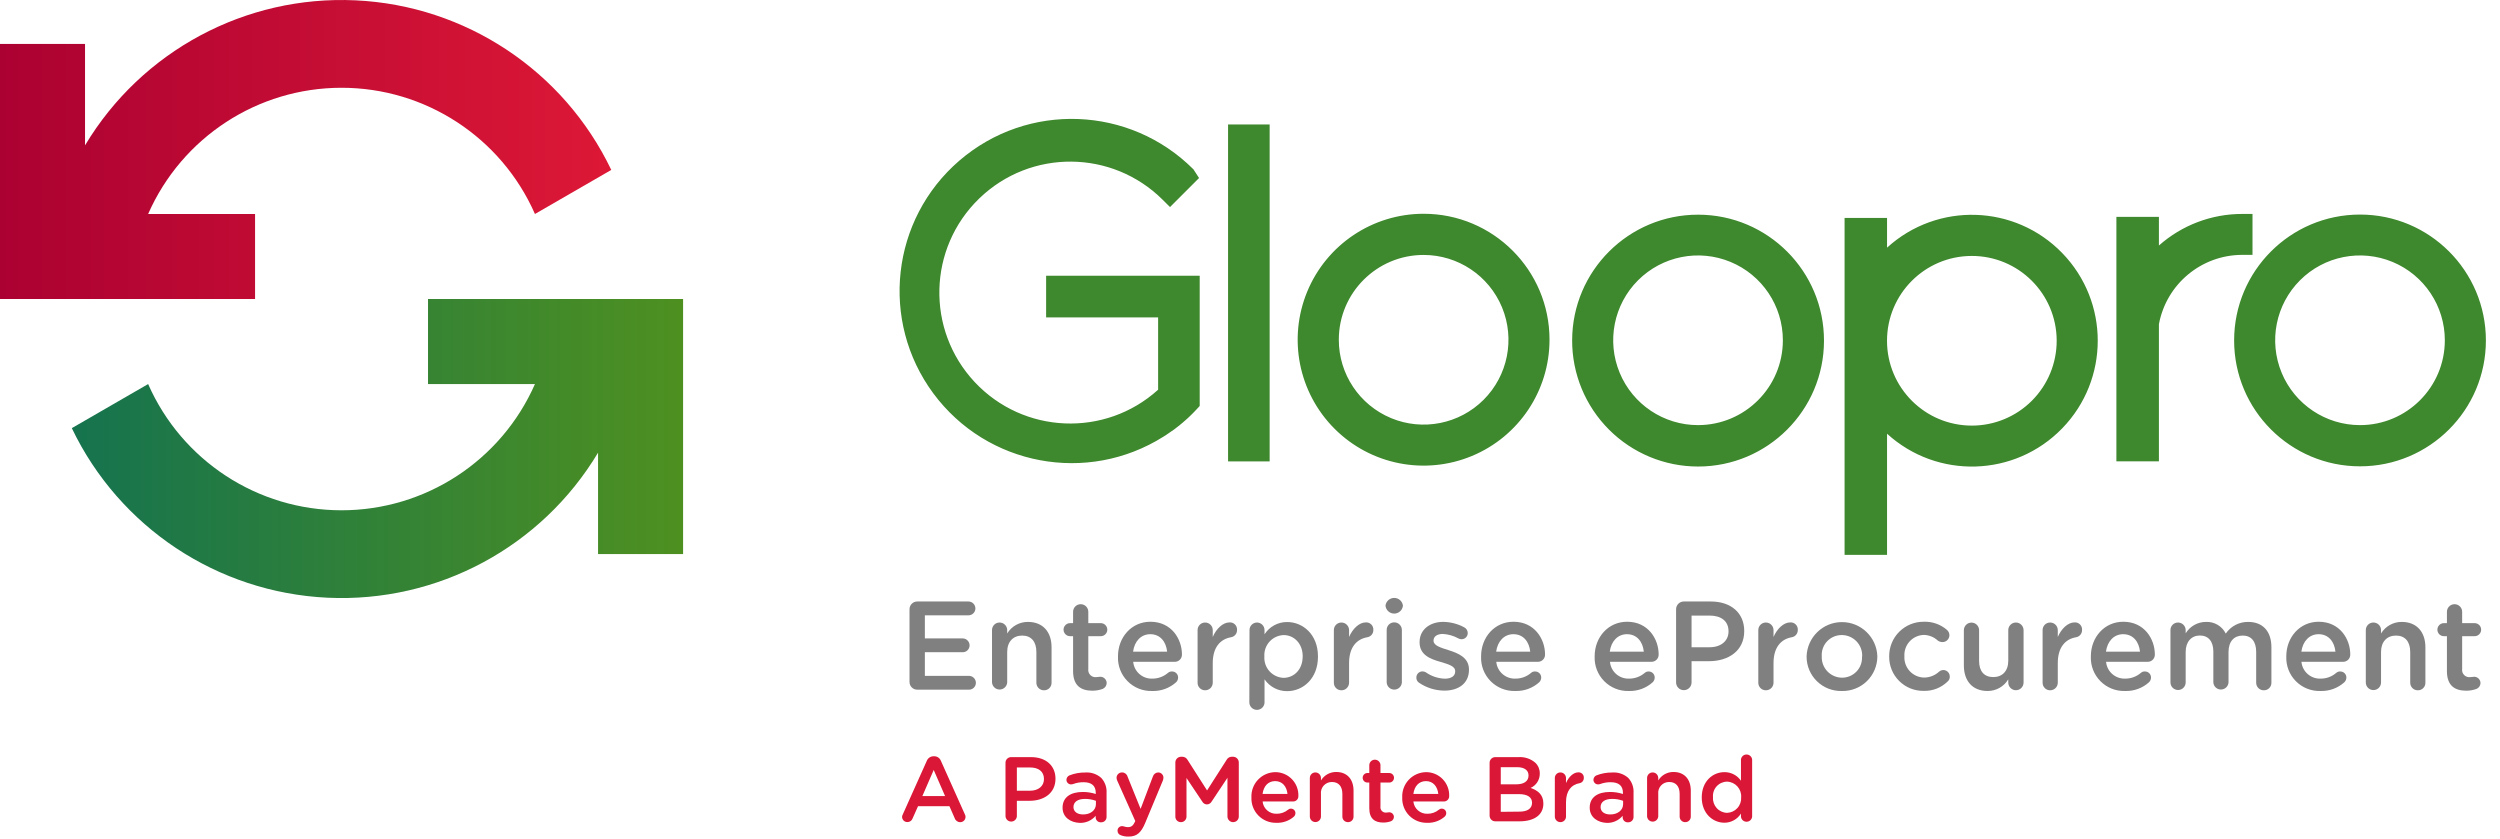<?xml version="1.0" encoding="UTF-8"?>
<svg width="149px" height="50px" viewBox="0 0 149 50" version="1.1" xmlns="http://www.w3.org/2000/svg" xmlns:xlink="http://www.w3.org/1999/xlink">
    <!-- Generator: sketchtool 50.2 (55047) - http://www.bohemiancoding.com/sketch -->
    <title>46BEE9AA-C615-4247-8BE3-7482965780AB</title>
    <desc>Created with sketchtool.</desc>
    <defs>
        <linearGradient x1="0%" y1="49.993%" x2="100%" y2="49.993%" id="linearGradient-1">
            <stop stop-color="#AB0132" offset="0%"></stop>
            <stop stop-color="#DD1836" offset="100%"></stop>
        </linearGradient>
        <linearGradient x1="0%" y1="49.994%" x2="100%" y2="49.994%" id="linearGradient-2">
            <stop stop-color="#15734E" offset="0%"></stop>
            <stop stop-color="#4E9020" offset="100%"></stop>
        </linearGradient>
    </defs>
    <g id="Symbols" stroke="none" stroke-width="1" fill="none" fill-rule="evenodd">
        <g id="div-footer" transform="translate(-87, -79)">
            <g id="gloopro-tagline-logo">
                <g transform="translate(87, 79)">
                    <path d="M8.829,12.754 C10.84,8.182 15.362,5.231 20.356,5.231 C25.35,5.231 29.872,8.182 31.883,12.754 L36.432,10.127 C33.598,4.208 27.742,0.325 21.187,0.02 C14.633,-0.286 8.44,3.034 5.068,8.663 L5.068,2.62 L0,2.62 L0,17.822 L15.202,17.822 L15.202,12.754 L8.829,12.754 Z" id="Shape" fill="url(#linearGradient-1)"></path>
                    <path d="M31.883,22.89 C29.872,27.462 25.35,30.413 20.356,30.413 C15.362,30.413 10.84,27.462 8.829,22.89 L4.28,25.517 C7.114,31.436 12.97,35.318 19.525,35.624 C26.079,35.93 32.272,32.609 35.644,26.98 L35.644,33.024 L40.712,33.024 L40.712,17.822 L25.51,17.822 L25.51,22.89 L31.883,22.89 Z" id="Shape" fill="url(#linearGradient-2)"></path>
                    <path d="M79.793,20.244 C79.79,22.29 81.02,24.135 82.909,24.92 C84.798,25.705 86.974,25.274 88.421,23.829 C89.869,22.384 90.303,20.208 89.521,18.318 C88.739,16.428 86.894,15.195 84.849,15.195 C82.059,15.194 79.795,17.454 79.793,20.244 Z M106.259,20.283 C106.26,18.237 105.028,16.393 103.138,15.61 C101.249,14.827 99.074,15.259 97.627,16.705 C96.181,18.152 95.748,20.327 96.532,22.216 C97.315,24.106 99.159,25.338 101.205,25.337 C103.993,25.335 106.253,23.078 106.259,20.29 L106.259,20.283 Z M93.7,20.283 C93.709,16.14 97.074,12.789 101.216,12.795 C105.359,12.801 108.713,16.163 108.71,20.306 C108.707,24.448 105.347,27.805 101.205,27.805 C99.213,27.805 97.302,27.013 95.895,25.603 C94.487,24.194 93.697,22.282 93.7,20.29 L93.7,20.283 Z M122.578,20.298 C122.571,17.506 120.304,15.249 117.513,15.254 C114.722,15.259 112.463,17.524 112.466,20.315 C112.469,23.107 114.733,25.367 117.524,25.366 C118.866,25.366 120.153,24.832 121.1,23.883 C122.048,22.934 122.58,21.646 122.578,20.305 L122.578,20.298 Z M145.712,20.283 C145.713,18.238 144.482,16.393 142.593,15.61 C140.703,14.827 138.528,15.259 137.082,16.704 C135.635,18.15 135.202,20.325 135.985,22.215 C136.767,24.104 138.611,25.337 140.656,25.337 C143.445,25.337 145.707,23.079 145.712,20.29 L145.712,20.283 Z M140.656,12.788 C144.8,12.788 148.159,16.147 148.159,20.29 C148.159,24.434 144.8,27.793 140.656,27.793 C136.513,27.793 133.154,24.434 133.154,20.29 C133.155,16.147 136.513,12.789 140.656,12.788 Z M71.502,16.434 L71.502,24.195 L71.341,24.371 L71.249,24.468 C71.222,24.5 71.193,24.529 71.163,24.559 L71.078,24.646 L70.99,24.732 L70.907,24.812 L70.822,24.893 L70.737,24.971 L70.654,25.044 L70.629,25.066 L70.551,25.134 L70.532,25.151 L70.449,25.222 L70.427,25.239 L70.356,25.298 L70.32,25.329 L70.254,25.383 L70.215,25.412 L70.151,25.461 L70.1,25.502 L70.051,25.539 L69.993,25.583 L69.951,25.615 L69.902,25.649 L69.866,25.678 L69.854,25.678 L69.79,25.724 L69.751,25.751 L69.68,25.8 L69.641,25.827 L69.573,25.873 L69.537,25.9 L69.463,25.949 L69.424,25.973 L69.346,26.022 C64.804,28.887 58.82,27.763 55.626,23.445 C52.432,19.127 53.11,13.077 57.179,9.572 C61.248,6.067 67.332,6.294 71.129,10.093 L71.463,10.61 L69.732,12.341 L69.302,11.912 C66.288,8.905 61.419,8.868 58.36,11.831 C55.301,14.794 55.182,19.661 58.091,22.77 C61.001,25.88 65.866,26.083 69.024,23.227 L69.024,18.915 L62.349,18.915 L62.349,16.434 L71.502,16.434 Z M109.937,12.99 L112.468,12.99 L112.468,14.761 C115.464,12.03 120.087,12.172 122.909,15.082 C125.731,17.992 125.731,22.618 122.909,25.528 C120.087,28.438 115.464,28.58 112.468,25.849 L112.468,33.071 L109.937,33.071 L109.937,12.99 Z M126.137,12.927 L128.671,12.927 L128.671,14.634 C130.041,13.418 131.81,12.748 133.641,12.751 L134.249,12.751 L134.249,15.19 L133.641,15.19 C131.206,15.191 129.117,16.928 128.671,19.322 L128.671,27.495 L126.137,27.495 L126.137,12.927 Z M73.193,7.42 L75.671,7.42 L75.671,27.5 L73.193,27.5 L73.193,7.42 Z M92.351,20.244 C92.352,23.28 90.524,26.017 87.719,27.179 C84.915,28.342 81.686,27.7 79.54,25.553 C77.393,23.406 76.751,20.178 77.913,17.373 C79.075,14.569 81.813,12.74 84.849,12.741 C88.992,12.741 92.351,16.1 92.351,20.244 Z" id="Shape" fill="#3E882D"></path>
                    <path d="M54.207,40.629 L54.207,36.315 C54.205,36.19 54.254,36.071 54.342,35.983 C54.429,35.895 54.549,35.847 54.673,35.849 L57.722,35.849 C57.949,35.851 58.132,36.034 58.134,36.261 C58.134,36.489 57.95,36.673 57.722,36.673 L55.122,36.673 L55.122,38.049 L57.376,38.049 C57.605,38.051 57.789,38.239 57.788,38.468 C57.785,38.694 57.601,38.875 57.376,38.873 L55.122,38.873 L55.122,40.28 L57.751,40.28 C57.978,40.283 58.161,40.466 58.163,40.693 C58.164,40.802 58.121,40.907 58.043,40.985 C57.966,41.062 57.861,41.106 57.751,41.105 L54.673,41.105 C54.547,41.107 54.426,41.057 54.338,40.967 C54.25,40.877 54.203,40.755 54.207,40.629 Z" id="Shape" fill="#808080" fill-rule="nonzero"></path>
                    <path d="M59.124,37.561 C59.121,37.44 59.167,37.323 59.252,37.237 C59.336,37.15 59.452,37.102 59.573,37.102 C59.695,37.102 59.812,37.15 59.897,37.236 C59.983,37.322 60.031,37.439 60.029,37.561 L60.029,37.754 C60.292,37.323 60.761,37.062 61.266,37.066 C62.159,37.066 62.673,37.666 62.673,38.578 L62.673,40.69 C62.676,40.81 62.629,40.926 62.545,41.011 C62.46,41.097 62.344,41.143 62.224,41.141 C62.104,41.143 61.987,41.097 61.901,41.012 C61.816,40.927 61.768,40.811 61.768,40.69 L61.768,38.856 C61.768,38.241 61.461,37.88 60.922,37.88 C60.383,37.88 60.029,38.246 60.029,38.856 L60.029,40.676 C60.012,40.913 59.814,41.096 59.577,41.096 C59.339,41.096 59.142,40.913 59.124,40.676 L59.124,37.561 Z" id="Shape" fill="#808080" fill-rule="nonzero"></path>
                    <path d="M63.956,40 L63.956,37.917 L63.807,37.917 C63.661,37.929 63.521,37.857 63.444,37.732 C63.367,37.607 63.367,37.449 63.444,37.324 C63.521,37.199 63.661,37.127 63.807,37.139 L63.956,37.139 L63.956,36.463 C63.956,36.213 64.159,36.01 64.41,36.01 C64.66,36.01 64.863,36.213 64.863,36.463 L64.863,37.139 L65.576,37.139 C65.722,37.127 65.862,37.199 65.939,37.324 C66.016,37.449 66.016,37.607 65.939,37.732 C65.862,37.857 65.722,37.929 65.576,37.917 L64.863,37.917 L64.863,39.868 C64.843,40.003 64.888,40.139 64.984,40.235 C65.081,40.331 65.217,40.376 65.351,40.356 C65.427,40.353 65.503,40.345 65.578,40.334 C65.786,40.334 65.956,40.502 65.959,40.71 C65.954,40.865 65.859,41.003 65.715,41.061 C65.515,41.133 65.305,41.168 65.093,41.166 C64.429,41.161 63.956,40.868 63.956,40 Z" id="Shape" fill="#808080" fill-rule="nonzero"></path>
                    <path d="M68.661,41.183 C68.114,41.199 67.585,40.987 67.201,40.598 C66.816,40.209 66.61,39.678 66.632,39.132 L66.632,39.115 C66.632,37.985 67.434,37.056 68.563,37.056 C69.824,37.056 70.444,38.09 70.444,39.007 C70.447,39.122 70.404,39.234 70.323,39.316 C70.243,39.399 70.132,39.445 70.017,39.444 L67.539,39.444 C67.592,40.028 68.092,40.468 68.678,40.446 C69.021,40.448 69.353,40.326 69.612,40.102 C69.679,40.044 69.767,40.014 69.856,40.02 C69.953,40.019 70.046,40.058 70.114,40.127 C70.182,40.197 70.218,40.291 70.215,40.388 C70.214,40.492 70.171,40.591 70.095,40.663 C69.703,41.016 69.188,41.203 68.661,41.183 Z M69.561,38.839 C69.5,38.254 69.156,37.798 68.556,37.798 C68.002,37.798 67.612,38.224 67.532,38.839 L69.561,38.839 Z" id="Shape" fill="#808080" fill-rule="nonzero"></path>
                    <path d="M71.376,37.561 C71.373,37.44 71.419,37.324 71.504,37.237 C71.588,37.151 71.704,37.102 71.824,37.102 C71.946,37.102 72.063,37.15 72.148,37.236 C72.234,37.322 72.282,37.439 72.28,37.561 L72.28,37.963 C72.49,37.476 72.88,37.095 73.278,37.095 C73.4,37.086 73.519,37.131 73.605,37.217 C73.691,37.303 73.736,37.422 73.727,37.544 C73.735,37.759 73.581,37.946 73.368,37.98 C72.724,38.093 72.28,38.585 72.28,39.522 L72.28,40.69 C72.28,40.811 72.231,40.926 72.146,41.01 C72.06,41.095 71.945,41.142 71.824,41.141 C71.705,41.142 71.59,41.095 71.505,41.01 C71.421,40.925 71.374,40.81 71.376,40.69 L71.376,37.561 Z" id="Shape" fill="#808080" fill-rule="nonzero"></path>
                    <path d="M74.471,37.561 C74.467,37.44 74.513,37.323 74.598,37.237 C74.683,37.15 74.799,37.102 74.92,37.102 C75.169,37.106 75.369,37.311 75.366,37.561 L75.366,37.805 C75.66,37.345 76.169,37.069 76.715,37.073 C77.644,37.073 78.551,37.805 78.551,39.124 L78.551,39.141 C78.551,40.451 77.651,41.193 76.715,41.193 C76.176,41.197 75.67,40.933 75.366,40.488 L75.366,41.888 C75.348,42.125 75.151,42.308 74.913,42.308 C74.676,42.308 74.478,42.125 74.461,41.888 L74.471,37.561 Z M77.641,39.134 L77.641,39.117 C77.641,38.354 77.124,37.851 76.51,37.851 C76.187,37.861 75.882,38.001 75.665,38.24 C75.448,38.478 75.336,38.795 75.356,39.117 L75.356,39.134 C75.336,39.456 75.448,39.773 75.665,40.011 C75.882,40.25 76.187,40.39 76.51,40.4 C77.129,40.39 77.639,39.902 77.639,39.124 L77.641,39.134 Z" id="Shape" fill="#808080" fill-rule="nonzero"></path>
                    <path d="M79.498,37.561 C79.495,37.44 79.541,37.324 79.626,37.237 C79.71,37.151 79.826,37.102 79.946,37.102 C80.068,37.102 80.185,37.15 80.271,37.236 C80.357,37.322 80.406,37.439 80.405,37.561 L80.405,37.963 C80.615,37.476 81.005,37.095 81.4,37.095 C81.522,37.086 81.641,37.131 81.728,37.217 C81.814,37.303 81.859,37.422 81.851,37.544 C81.858,37.759 81.703,37.946 81.49,37.98 C80.846,38.093 80.405,38.585 80.405,39.522 L80.405,40.69 C80.404,40.811 80.355,40.926 80.269,41.011 C80.183,41.096 80.067,41.143 79.946,41.141 C79.827,41.142 79.712,41.095 79.627,41.01 C79.543,40.925 79.496,40.81 79.498,40.69 L79.498,37.561 Z" id="Shape" fill="#808080" fill-rule="nonzero"></path>
                    <path d="M82.578,36.073 C82.621,35.821 82.839,35.636 83.095,35.636 C83.351,35.636 83.57,35.821 83.612,36.073 L83.612,36.12 C83.577,36.378 83.356,36.57 83.095,36.57 C82.834,36.57 82.614,36.378 82.578,36.12 L82.578,36.073 Z M82.646,37.551 C82.643,37.43 82.689,37.313 82.774,37.227 C82.858,37.14 82.974,37.092 83.095,37.093 C83.217,37.092 83.333,37.14 83.419,37.226 C83.505,37.313 83.553,37.43 83.551,37.551 L83.551,40.68 C83.534,40.918 83.336,41.101 83.099,41.101 C82.861,41.101 82.664,40.918 82.646,40.68 L82.646,37.551 Z" id="Shape" fill="#808080" fill-rule="nonzero"></path>
                    <path d="M84.585,40.698 C84.475,40.632 84.409,40.511 84.415,40.383 C84.413,40.285 84.451,40.191 84.52,40.122 C84.589,40.053 84.683,40.014 84.78,40.015 C84.849,40.015 84.917,40.033 84.976,40.068 C85.31,40.304 85.706,40.436 86.115,40.449 C86.502,40.449 86.729,40.285 86.729,40.022 L86.729,40 C86.729,39.693 86.31,39.588 85.844,39.446 C85.261,39.28 84.607,39.041 84.607,38.285 L84.607,38.268 C84.607,37.52 85.229,37.063 86.017,37.063 C86.451,37.07 86.878,37.18 87.261,37.385 C87.393,37.449 87.477,37.583 87.478,37.729 C87.479,37.828 87.439,37.924 87.368,37.993 C87.298,38.062 87.202,38.1 87.102,38.098 C87.04,38.099 86.978,38.083 86.924,38.051 C86.638,37.894 86.321,37.802 85.995,37.783 C85.641,37.783 85.439,37.946 85.439,38.173 L85.439,38.188 C85.439,38.478 85.866,38.6 86.332,38.749 C86.907,38.929 87.551,39.19 87.551,39.902 L87.551,39.917 C87.551,40.749 86.905,41.161 86.088,41.161 C85.552,41.158 85.029,40.997 84.585,40.698 Z" id="Shape" fill="#808080" fill-rule="nonzero"></path>
                    <path d="M90.302,41.183 C89.756,41.199 89.227,40.987 88.842,40.598 C88.457,40.209 88.251,39.678 88.273,39.132 L88.273,39.115 C88.273,37.985 89.073,37.056 90.205,37.056 C91.463,37.056 92.085,38.09 92.085,39.007 C92.089,39.122 92.045,39.234 91.965,39.316 C91.884,39.399 91.774,39.445 91.659,39.444 L89.178,39.444 C89.232,40.027 89.732,40.467 90.317,40.446 C90.661,40.449 90.993,40.327 91.254,40.102 C91.321,40.043 91.408,40.013 91.498,40.02 C91.594,40.019 91.687,40.059 91.755,40.128 C91.822,40.197 91.859,40.291 91.856,40.388 C91.854,40.492 91.811,40.591 91.737,40.663 C91.344,41.016 90.83,41.202 90.302,41.183 Z M91.202,38.839 C91.141,38.254 90.798,37.798 90.198,37.798 C89.644,37.798 89.254,38.224 89.171,38.839 L91.202,38.839 Z" id="Shape" fill="#808080" fill-rule="nonzero"></path>
                    <path d="M97.073,41.183 C96.526,41.199 95.997,40.987 95.612,40.598 C95.227,40.21 95.02,39.679 95.041,39.132 L95.041,39.115 C95.041,37.985 95.844,37.056 96.976,37.056 C98.234,37.056 98.856,38.09 98.856,39.007 C98.859,39.123 98.816,39.235 98.734,39.317 C98.653,39.399 98.542,39.445 98.427,39.444 L95.954,39.444 C96.006,40.028 96.507,40.468 97.093,40.446 C97.436,40.448 97.769,40.326 98.029,40.102 C98.093,40.046 98.176,40.016 98.261,40.02 C98.358,40.019 98.451,40.058 98.519,40.127 C98.586,40.197 98.623,40.291 98.62,40.388 C98.619,40.492 98.575,40.591 98.5,40.663 C98.11,41.015 97.598,41.201 97.073,41.183 Z M97.971,38.839 C97.912,38.254 97.566,37.798 96.968,37.798 C96.412,37.798 96.024,38.224 95.941,38.839 L97.971,38.839 Z" id="Shape" fill="#808080" fill-rule="nonzero"></path>
                    <path d="M99.895,36.315 C99.893,36.191 99.941,36.072 100.029,35.984 C100.116,35.896 100.235,35.847 100.359,35.849 L101.963,35.849 C103.183,35.849 103.956,36.546 103.956,37.602 L103.956,37.617 C103.956,38.793 103.012,39.407 101.856,39.407 L100.817,39.407 L100.817,40.673 C100.817,40.928 100.611,41.134 100.356,41.134 C100.102,41.134 99.895,40.928 99.895,40.673 L99.895,36.315 Z M101.888,38.576 C102.583,38.576 103.02,38.188 103.02,37.639 L103.02,37.624 C103.02,37.01 102.576,36.688 101.888,36.688 L100.817,36.688 L100.817,38.576 L101.888,38.576 Z" id="Shape" fill="#808080" fill-rule="nonzero"></path>
                    <path d="M104.795,37.561 C104.792,37.44 104.839,37.324 104.923,37.237 C105.008,37.151 105.123,37.102 105.244,37.102 C105.366,37.102 105.483,37.15 105.569,37.236 C105.655,37.322 105.703,37.439 105.702,37.561 L105.702,37.963 C105.912,37.476 106.302,37.095 106.698,37.095 C106.819,37.086 106.939,37.131 107.025,37.217 C107.112,37.303 107.157,37.422 107.149,37.544 C107.155,37.759 107.001,37.946 106.788,37.98 C106.144,38.093 105.702,38.585 105.702,39.522 L105.702,40.69 C105.702,40.811 105.653,40.926 105.567,41.011 C105.481,41.096 105.365,41.143 105.244,41.141 C105.124,41.142 105.009,41.095 104.925,41.01 C104.841,40.925 104.794,40.81 104.795,40.69 L104.795,37.561 Z" id="Shape" fill="#808080" fill-rule="nonzero"></path>
                    <path d="M107.673,39.139 L107.673,39.124 C107.707,37.987 108.636,37.082 109.773,37.077 C110.911,37.073 111.847,37.971 111.89,39.107 L111.89,39.124 C111.888,39.68 111.663,40.212 111.264,40.6 C110.865,40.987 110.327,41.197 109.771,41.183 C109.219,41.197 108.686,40.988 108.291,40.604 C107.896,40.219 107.673,39.691 107.673,39.139 Z M110.985,39.139 L110.985,39.124 C111.001,38.791 110.879,38.467 110.649,38.226 C110.418,37.985 110.099,37.848 109.766,37.849 C109.438,37.848 109.124,37.982 108.898,38.22 C108.673,38.459 108.556,38.78 108.576,39.107 L108.576,39.124 C108.563,39.453 108.684,39.773 108.911,40.012 C109.138,40.25 109.451,40.387 109.78,40.39 C110.108,40.393 110.422,40.26 110.648,40.023 C110.875,39.786 110.993,39.466 110.976,39.139 L110.985,39.139 Z" id="Shape" fill="#808080" fill-rule="nonzero"></path>
                    <path d="M112.595,39.139 L112.595,39.124 C112.589,38.575 112.803,38.046 113.191,37.657 C113.579,37.268 114.107,37.051 114.656,37.056 C115.163,37.037 115.658,37.211 116.041,37.544 C116.132,37.623 116.185,37.738 116.185,37.859 C116.185,37.969 116.14,38.074 116.061,38.151 C115.982,38.228 115.876,38.27 115.766,38.268 C115.669,38.267 115.575,38.236 115.495,38.18 C115.265,37.965 114.963,37.844 114.649,37.841 C114.329,37.854 114.028,37.994 113.812,38.231 C113.597,38.467 113.485,38.78 113.502,39.1 L113.502,39.117 C113.484,39.444 113.6,39.764 113.823,40.003 C114.047,40.242 114.358,40.379 114.685,40.383 C115.014,40.379 115.33,40.253 115.571,40.029 C115.685,39.928 115.849,39.904 115.988,39.97 C116.126,40.035 116.213,40.176 116.207,40.329 C116.212,40.439 116.165,40.544 116.08,40.615 C115.698,40.992 115.178,41.195 114.641,41.176 C114.098,41.182 113.576,40.97 113.191,40.587 C112.806,40.204 112.591,39.682 112.595,39.139 Z" id="Shape" fill="#808080" fill-rule="nonzero"></path>
                    <path d="M120.605,40.68 C120.605,40.932 120.401,41.137 120.149,41.137 C119.897,41.137 119.693,40.932 119.693,40.68 L119.693,40.488 C119.433,40.923 118.962,41.187 118.456,41.183 C117.563,41.183 117.046,40.583 117.046,39.663 L117.046,37.561 C117.046,37.31 117.249,37.107 117.5,37.107 C117.751,37.107 117.954,37.31 117.954,37.561 L117.954,39.395 C117.954,40.01 118.261,40.354 118.8,40.354 C119.339,40.354 119.693,39.995 119.693,39.378 L119.693,37.561 C119.691,37.439 119.739,37.322 119.825,37.236 C119.91,37.15 120.027,37.102 120.149,37.102 C120.401,37.104 120.605,37.309 120.605,37.561 L120.605,40.68 Z" id="Shape" fill="#808080" fill-rule="nonzero"></path>
                    <path d="M121.739,37.561 C121.736,37.44 121.782,37.323 121.866,37.237 C121.951,37.15 122.067,37.102 122.188,37.102 C122.309,37.102 122.426,37.15 122.512,37.236 C122.598,37.322 122.645,37.439 122.644,37.561 L122.644,37.963 C122.854,37.476 123.244,37.095 123.641,37.095 C123.763,37.086 123.882,37.131 123.968,37.217 C124.055,37.303 124.099,37.422 124.09,37.544 C124.098,37.759 123.944,37.946 123.732,37.98 C123.085,38.093 122.644,38.585 122.644,39.522 L122.644,40.69 C122.643,40.811 122.595,40.926 122.509,41.01 C122.424,41.095 122.308,41.142 122.188,41.141 C122.068,41.142 121.953,41.095 121.869,41.01 C121.784,40.925 121.738,40.81 121.739,40.69 L121.739,37.561 Z" id="Shape" fill="#808080" fill-rule="nonzero"></path>
                    <path d="M126.646,41.183 C126.099,41.199 125.57,40.987 125.185,40.598 C124.8,40.21 124.593,39.679 124.615,39.132 L124.615,39.115 C124.615,37.985 125.417,37.056 126.549,37.056 C127.807,37.056 128.429,38.09 128.429,39.007 C128.433,39.122 128.389,39.234 128.309,39.316 C128.228,39.399 128.118,39.445 128.002,39.444 L125.522,39.444 C125.575,40.028 126.075,40.468 126.661,40.446 C127.004,40.449 127.337,40.326 127.598,40.102 C127.664,40.043 127.752,40.013 127.841,40.02 C127.938,40.019 128.032,40.058 128.099,40.127 C128.167,40.197 128.203,40.291 128.2,40.388 C128.199,40.492 128.156,40.591 128.08,40.663 C127.688,41.017 127.174,41.203 126.646,41.183 Z M127.544,38.839 C127.485,38.254 127.139,37.798 126.541,37.798 C125.985,37.798 125.598,38.224 125.515,38.839 L127.544,38.839 Z" id="Shape" fill="#808080" fill-rule="nonzero"></path>
                    <path d="M129.359,37.561 C129.356,37.44 129.402,37.324 129.486,37.237 C129.571,37.151 129.687,37.102 129.807,37.102 C129.929,37.102 130.046,37.15 130.132,37.236 C130.218,37.322 130.267,37.439 130.266,37.561 L130.266,37.746 C130.522,37.326 130.978,37.068 131.471,37.066 C131.969,37.042 132.434,37.315 132.656,37.761 C132.956,37.321 133.456,37.06 133.988,37.066 C134.851,37.066 135.376,37.612 135.376,38.578 L135.376,40.69 C135.378,40.811 135.332,40.927 135.246,41.012 C135.161,41.097 135.045,41.144 134.924,41.141 C134.804,41.143 134.687,41.097 134.601,41.012 C134.516,40.927 134.468,40.811 134.468,40.69 L134.468,38.856 C134.468,38.227 134.176,37.88 133.666,37.88 C133.156,37.88 132.82,38.224 132.82,38.856 L132.82,40.676 C132.802,40.913 132.605,41.096 132.367,41.096 C132.129,41.096 131.932,40.913 131.915,40.676 L131.915,38.834 C131.915,38.22 131.615,37.876 131.112,37.876 C130.61,37.876 130.266,38.249 130.266,38.851 L130.266,40.671 C130.266,40.921 130.063,41.124 129.812,41.124 C129.562,41.124 129.359,40.921 129.359,40.671 L129.359,37.561 Z" id="Shape" fill="#808080" fill-rule="nonzero"></path>
                    <path d="M138.293,41.183 C137.746,41.199 137.217,40.987 136.832,40.598 C136.448,40.209 136.242,39.678 136.263,39.132 L136.263,39.115 C136.263,37.985 137.063,37.056 138.195,37.056 C139.454,37.056 140.076,38.09 140.076,39.007 C140.079,39.122 140.035,39.234 139.955,39.316 C139.874,39.399 139.764,39.445 139.649,39.444 L137.166,39.444 C137.22,40.027 137.72,40.467 138.305,40.446 C138.648,40.449 138.981,40.327 139.241,40.102 C139.308,40.043 139.396,40.013 139.485,40.02 C139.582,40.019 139.675,40.059 139.742,40.128 C139.81,40.197 139.847,40.291 139.844,40.388 C139.842,40.492 139.799,40.591 139.724,40.663 C139.332,41.015 138.819,41.201 138.293,41.183 Z M139.193,38.839 C139.132,38.254 138.788,37.798 138.188,37.798 C137.634,37.798 137.244,38.224 137.161,38.839 L139.193,38.839 Z" id="Shape" fill="#808080" fill-rule="nonzero"></path>
                    <path d="M141.002,37.561 C141,37.44 141.046,37.323 141.131,37.236 C141.216,37.15 141.333,37.102 141.454,37.102 C141.575,37.102 141.692,37.15 141.778,37.236 C141.864,37.322 141.911,37.439 141.91,37.561 L141.91,37.754 C142.173,37.323 142.642,37.062 143.146,37.066 C144.037,37.066 144.554,37.666 144.554,38.578 L144.554,40.69 C144.556,40.81 144.51,40.926 144.425,41.011 C144.341,41.097 144.225,41.143 144.105,41.141 C143.984,41.143 143.868,41.097 143.782,41.012 C143.696,40.927 143.648,40.811 143.649,40.69 L143.649,38.856 C143.649,38.241 143.341,37.88 142.802,37.88 C142.263,37.88 141.91,38.246 141.91,38.856 L141.91,40.676 C141.91,40.926 141.707,41.129 141.456,41.129 C141.206,41.129 141.002,40.926 141.002,40.676 L141.002,37.561 Z" id="Shape" fill="#808080" fill-rule="nonzero"></path>
                    <path d="M145.837,40 L145.837,37.917 L145.688,37.917 C145.541,37.929 145.401,37.857 145.324,37.732 C145.248,37.607 145.248,37.449 145.324,37.324 C145.401,37.199 145.541,37.127 145.688,37.139 L145.837,37.139 L145.837,36.463 C145.837,36.213 146.04,36.01 146.29,36.01 C146.541,36.01 146.744,36.213 146.744,36.463 L146.744,37.139 L147.456,37.139 C147.602,37.127 147.743,37.199 147.82,37.324 C147.896,37.449 147.896,37.607 147.82,37.732 C147.743,37.857 147.602,37.929 147.456,37.917 L146.744,37.917 L146.744,39.868 C146.724,40.003 146.769,40.139 146.865,40.235 C146.961,40.331 147.097,40.376 147.232,40.356 C147.337,40.356 147.427,40.334 147.459,40.334 C147.666,40.335 147.835,40.502 147.839,40.71 C147.835,40.865 147.739,41.003 147.595,41.061 C147.396,41.133 147.185,41.168 146.973,41.166 C146.31,41.161 145.837,40.868 145.837,40 Z" id="Shape" fill="#808080" fill-rule="nonzero"></path>
                    <path d="M53.807,48.537 L55.237,45.346 C55.302,45.18 55.465,45.071 55.644,45.073 L55.678,45.073 C55.856,45.071 56.015,45.18 56.078,45.346 L57.507,48.537 C57.532,48.58 57.545,48.628 57.546,48.678 C57.548,48.764 57.515,48.847 57.455,48.908 C57.395,48.969 57.313,49.003 57.227,49.002 C57.076,49.001 56.943,48.903 56.898,48.759 L56.585,48.049 L54.715,48.049 L54.39,48.78 C54.344,48.912 54.218,48.999 54.078,48.995 C53.995,48.996 53.914,48.964 53.855,48.905 C53.796,48.847 53.763,48.766 53.763,48.683 C53.767,48.631 53.782,48.581 53.807,48.537 Z M56.327,47.446 L55.649,45.89 L54.973,47.446 L56.327,47.446 Z" id="Shape" fill="#DA1736" fill-rule="nonzero"></path>
                    <path d="M59.927,45.466 C59.925,45.375 59.96,45.287 60.024,45.223 C60.088,45.159 60.175,45.123 60.266,45.124 L61.444,45.124 C62.344,45.124 62.907,45.637 62.907,46.412 C62.907,47.276 62.215,47.727 61.368,47.727 L60.605,47.727 L60.605,48.656 C60.59,48.832 60.443,48.966 60.267,48.966 C60.091,48.966 59.944,48.832 59.929,48.656 L59.927,45.466 Z M61.39,47.127 C61.902,47.127 62.22,46.839 62.22,46.439 L62.22,46.427 C62.22,45.978 61.895,45.741 61.39,45.741 L60.605,45.741 L60.605,47.127 L61.39,47.127 Z" id="Shape" fill="#DA1736" fill-rule="nonzero"></path>
                    <path d="M63.329,48.137 C63.329,47.51 63.817,47.202 64.527,47.202 C64.792,47.2 65.055,47.24 65.307,47.322 L65.307,47.251 C65.307,46.839 65.063,46.62 64.588,46.62 C64.368,46.617 64.149,46.655 63.944,46.734 C63.91,46.745 63.875,46.751 63.839,46.751 C63.765,46.752 63.694,46.723 63.642,46.672 C63.589,46.62 63.559,46.549 63.559,46.476 C63.562,46.359 63.634,46.256 63.741,46.212 C64.039,46.095 64.356,46.037 64.676,46.041 C65.027,46.014 65.374,46.131 65.637,46.366 C65.859,46.609 65.973,46.932 65.951,47.261 L65.951,48.69 C65.952,48.776 65.918,48.858 65.857,48.919 C65.796,48.979 65.713,49.012 65.627,49.01 C65.546,49.016 65.467,48.991 65.406,48.938 C65.345,48.885 65.307,48.81 65.302,48.729 L65.302,48.62 C65.069,48.899 64.72,49.056 64.356,49.044 C63.812,49.024 63.329,48.72 63.329,48.137 Z M65.317,47.929 L65.317,47.729 C65.106,47.651 64.883,47.612 64.659,47.615 C64.229,47.615 63.978,47.798 63.978,48.102 C63.978,48.383 64.222,48.541 64.544,48.541 C64.983,48.549 65.317,48.293 65.317,47.929 Z" id="Shape" fill="#DA1736" fill-rule="nonzero"></path>
                    <path d="M66.812,49.785 C66.689,49.752 66.604,49.64 66.605,49.512 C66.603,49.44 66.63,49.37 66.681,49.318 C66.731,49.266 66.801,49.237 66.873,49.237 C66.915,49.237 66.956,49.245 66.995,49.259 C67.069,49.284 67.146,49.297 67.224,49.298 C67.424,49.298 67.527,49.215 67.637,48.99 L67.661,48.929 L66.585,46.522 C66.563,46.471 66.55,46.417 66.546,46.361 C66.546,46.274 66.58,46.19 66.642,46.129 C66.704,46.068 66.789,46.035 66.876,46.037 C67.026,46.035 67.159,46.135 67.2,46.28 L67.98,48.21 L68.712,46.28 C68.754,46.139 68.882,46.041 69.029,46.037 C69.198,46.038 69.336,46.172 69.341,46.341 C69.339,46.395 69.33,46.448 69.315,46.5 L68.254,49.046 C68.01,49.639 67.741,49.859 67.278,49.859 C67.119,49.866 66.961,49.841 66.812,49.785 Z" id="Shape" fill="#DA1736" fill-rule="nonzero"></path>
                    <path d="M70.051,45.444 C70.051,45.353 70.086,45.266 70.151,45.202 C70.215,45.138 70.302,45.102 70.393,45.102 L70.463,45.102 C70.593,45.102 70.713,45.172 70.776,45.285 L71.941,47.11 L73.112,45.278 C73.174,45.167 73.292,45.099 73.42,45.102 L73.493,45.102 C73.583,45.102 73.67,45.138 73.733,45.203 C73.797,45.267 73.832,45.354 73.832,45.444 L73.832,48.666 C73.832,48.755 73.796,48.841 73.732,48.904 C73.668,48.967 73.582,49.001 73.493,49 C73.308,48.999 73.159,48.85 73.156,48.666 L73.156,46.356 L72.217,47.768 C72.16,47.874 72.051,47.941 71.932,47.944 C71.813,47.941 71.706,47.873 71.651,47.768 L70.715,46.368 L70.715,48.671 C70.715,48.759 70.68,48.844 70.617,48.906 C70.554,48.968 70.469,49.002 70.38,49 C70.293,49.001 70.208,48.967 70.146,48.905 C70.084,48.843 70.05,48.758 70.051,48.671 L70.051,45.444 Z" id="Shape" fill="#DA1736" fill-rule="nonzero"></path>
                    <path d="M76.076,49.039 C75.674,49.051 75.285,48.895 75.003,48.609 C74.72,48.324 74.569,47.933 74.585,47.532 C74.566,47.141 74.706,46.759 74.974,46.474 C75.242,46.189 75.614,46.025 76.005,46.02 C76.38,46.018 76.739,46.17 76.999,46.44 C77.26,46.71 77.398,47.074 77.383,47.449 C77.386,47.533 77.354,47.615 77.295,47.675 C77.236,47.735 77.155,47.769 77.071,47.768 L75.251,47.768 C75.292,48.194 75.658,48.515 76.085,48.5 C76.336,48.504 76.58,48.417 76.773,48.256 C76.82,48.215 76.881,48.193 76.944,48.195 C77.015,48.195 77.083,48.224 77.133,48.275 C77.182,48.326 77.209,48.395 77.207,48.466 C77.206,48.542 77.175,48.615 77.12,48.668 C76.832,48.922 76.458,49.054 76.076,49.039 Z M76.734,47.317 C76.69,46.89 76.439,46.554 76.002,46.554 C75.566,46.554 75.31,46.868 75.249,47.317 L76.734,47.317 Z" id="Shape" fill="#DA1736" fill-rule="nonzero"></path>
                    <path d="M78.066,46.373 C78.064,46.285 78.098,46.199 78.16,46.136 C78.222,46.072 78.307,46.037 78.395,46.037 C78.484,46.037 78.57,46.072 78.632,46.135 C78.695,46.199 78.73,46.284 78.729,46.373 L78.729,46.515 C78.922,46.199 79.266,46.007 79.637,46.01 C80.29,46.01 80.671,46.449 80.671,47.12 L80.671,48.671 C80.672,48.758 80.638,48.843 80.576,48.905 C80.514,48.967 80.429,49.001 80.341,49 C80.253,49.002 80.167,48.968 80.104,48.906 C80.041,48.844 80.005,48.759 80.005,48.671 L80.005,47.317 C80.005,46.866 79.78,46.607 79.383,46.607 C79.197,46.604 79.018,46.681 78.893,46.819 C78.768,46.957 78.708,47.142 78.729,47.327 L78.729,48.663 C78.729,48.847 78.581,48.995 78.398,48.995 C78.214,48.995 78.066,48.847 78.066,48.663 L78.066,46.373 Z" id="Shape" fill="#DA1736" fill-rule="nonzero"></path>
                    <path d="M81.61,48.171 L81.61,46.641 L81.5,46.641 C81.342,46.641 81.215,46.514 81.215,46.356 C81.215,46.198 81.342,46.071 81.5,46.071 L81.61,46.071 L81.61,45.583 C81.625,45.41 81.769,45.277 81.943,45.277 C82.116,45.277 82.261,45.41 82.276,45.583 L82.276,46.071 L82.798,46.071 C82.955,46.071 83.083,46.198 83.083,46.356 C83.083,46.514 82.955,46.641 82.798,46.641 L82.276,46.641 L82.276,48.066 C82.26,48.165 82.292,48.265 82.362,48.337 C82.433,48.409 82.532,48.443 82.632,48.429 C82.687,48.427 82.743,48.421 82.798,48.412 C82.951,48.412 83.075,48.535 83.078,48.688 C83.075,48.801 83.006,48.902 82.902,48.946 C82.754,48.999 82.597,49.026 82.439,49.024 C81.951,49.024 81.61,48.807 81.61,48.171 Z" id="Shape" fill="#DA1736" fill-rule="nonzero"></path>
                    <path d="M85.061,49.039 C84.66,49.05 84.272,48.894 83.99,48.609 C83.708,48.323 83.557,47.933 83.573,47.532 C83.554,47.142 83.694,46.76 83.961,46.475 C84.228,46.19 84.6,46.026 84.99,46.02 C85.366,46.017 85.726,46.169 85.986,46.439 C86.247,46.709 86.386,47.074 86.371,47.449 C86.373,47.533 86.34,47.615 86.281,47.675 C86.222,47.735 86.141,47.769 86.056,47.768 L84.237,47.768 C84.279,48.195 84.645,48.515 85.073,48.5 C85.324,48.504 85.568,48.417 85.761,48.256 C85.807,48.215 85.867,48.193 85.929,48.195 C86.001,48.194 86.07,48.223 86.12,48.274 C86.17,48.325 86.197,48.394 86.195,48.466 C86.194,48.542 86.162,48.615 86.107,48.668 C85.819,48.921 85.444,49.054 85.061,49.039 Z M85.722,47.317 C85.678,46.89 85.424,46.554 84.99,46.554 C84.556,46.554 84.298,46.868 84.237,47.317 L85.722,47.317 Z" id="Shape" fill="#DA1736" fill-rule="nonzero"></path>
                    <path d="M88.78,45.466 C88.779,45.375 88.815,45.287 88.879,45.223 C88.943,45.159 89.031,45.123 89.122,45.124 L90.507,45.124 C90.874,45.101 91.236,45.223 91.512,45.466 C91.683,45.633 91.776,45.864 91.771,46.102 C91.778,46.473 91.561,46.812 91.222,46.961 C91.671,47.115 91.985,47.371 91.985,47.895 C91.985,48.583 91.42,48.951 90.561,48.951 L89.122,48.951 C89.031,48.953 88.943,48.917 88.879,48.853 C88.815,48.788 88.779,48.701 88.78,48.61 L88.78,45.466 Z M90.368,46.746 C90.802,46.746 91.1,46.576 91.1,46.224 L91.1,46.212 C91.1,45.91 90.856,45.724 90.422,45.724 L89.446,45.724 L89.446,46.746 L90.368,46.746 Z M90.566,48.373 C91.029,48.373 91.31,48.193 91.31,47.846 C91.31,47.522 91.051,47.329 90.517,47.329 L89.446,47.329 L89.446,48.385 L90.566,48.373 Z" id="Shape" fill="#DA1736" fill-rule="nonzero"></path>
                    <path d="M92.668,46.373 C92.666,46.284 92.7,46.198 92.763,46.135 C92.825,46.071 92.911,46.036 93,46.037 C93.089,46.037 93.174,46.072 93.237,46.135 C93.3,46.199 93.335,46.284 93.334,46.373 L93.334,46.671 C93.488,46.307 93.773,46.032 94.066,46.032 C94.155,46.025 94.243,46.058 94.306,46.121 C94.369,46.184 94.402,46.272 94.395,46.361 C94.401,46.519 94.288,46.656 94.132,46.68 C93.659,46.763 93.334,47.127 93.334,47.812 L93.334,48.671 C93.334,48.759 93.298,48.843 93.235,48.905 C93.173,48.966 93.088,49.001 93,49 C92.912,49.001 92.828,48.966 92.766,48.904 C92.703,48.843 92.668,48.758 92.668,48.671 L92.668,46.373 Z" id="Shape" fill="#DA1736" fill-rule="nonzero"></path>
                    <path d="M94.746,48.137 C94.746,47.51 95.234,47.202 95.946,47.202 C96.211,47.2 96.475,47.24 96.727,47.322 L96.727,47.251 C96.727,46.839 96.483,46.62 95.995,46.62 C95.776,46.617 95.558,46.656 95.354,46.734 C95.32,46.745 95.284,46.751 95.249,46.751 C95.175,46.752 95.104,46.723 95.051,46.672 C94.999,46.62 94.969,46.549 94.968,46.476 C94.971,46.36 95.042,46.257 95.149,46.212 C95.446,46.096 95.763,46.038 96.083,46.041 C96.435,46.014 96.783,46.131 97.046,46.366 C97.268,46.609 97.381,46.932 97.359,47.261 L97.359,48.69 C97.36,48.776 97.326,48.859 97.265,48.919 C97.203,48.98 97.12,49.012 97.034,49.01 C96.954,49.016 96.874,48.991 96.813,48.938 C96.752,48.885 96.715,48.81 96.71,48.729 L96.71,48.62 C96.477,48.899 96.129,49.056 95.766,49.044 C95.232,49.024 94.746,48.72 94.746,48.137 Z M96.737,47.929 L96.737,47.729 C96.526,47.651 96.303,47.612 96.078,47.615 C95.649,47.615 95.395,47.798 95.395,48.102 C95.395,48.383 95.639,48.541 95.961,48.541 C96.402,48.549 96.737,48.293 96.737,47.929 Z" id="Shape" fill="#DA1736" fill-rule="nonzero"></path>
                    <path d="M98.166,46.373 C98.164,46.285 98.198,46.199 98.26,46.136 C98.322,46.072 98.407,46.037 98.495,46.037 C98.585,46.036 98.671,46.071 98.734,46.134 C98.797,46.198 98.832,46.284 98.832,46.373 L98.832,46.515 C99.024,46.198 99.369,46.007 99.739,46.01 C100.393,46.01 100.771,46.449 100.771,47.12 L100.771,48.671 C100.772,48.758 100.738,48.843 100.676,48.905 C100.614,48.967 100.529,49.001 100.441,49 C100.353,49.002 100.268,48.968 100.205,48.906 C100.142,48.844 100.107,48.759 100.107,48.671 L100.107,47.317 C100.107,46.866 99.88,46.607 99.485,46.607 C99.299,46.603 99.12,46.68 98.995,46.818 C98.869,46.956 98.81,47.142 98.832,47.327 L98.832,48.663 C98.817,48.836 98.672,48.969 98.499,48.969 C98.325,48.969 98.181,48.836 98.166,48.663 L98.166,46.373 Z" id="Shape" fill="#DA1736" fill-rule="nonzero"></path>
                    <path d="M104.427,48.671 C104.412,48.844 104.267,48.976 104.094,48.976 C103.92,48.976 103.776,48.844 103.761,48.671 L103.761,48.488 C103.548,48.828 103.175,49.035 102.773,49.034 C102.09,49.034 101.424,48.488 101.424,47.527 C101.424,46.563 102.08,46.02 102.773,46.02 C103.167,46.015 103.538,46.207 103.761,46.532 L103.761,45.273 C103.776,45.1 103.92,44.968 104.094,44.968 C104.267,44.968 104.412,45.1 104.427,45.273 L104.427,48.671 Z M102.095,47.517 C102.077,47.753 102.156,47.985 102.314,48.161 C102.472,48.337 102.696,48.44 102.932,48.446 C103.168,48.438 103.391,48.335 103.549,48.16 C103.708,47.985 103.788,47.753 103.773,47.517 C103.79,47.28 103.709,47.046 103.549,46.87 C103.389,46.694 103.164,46.591 102.927,46.585 C102.69,46.59 102.465,46.693 102.307,46.87 C102.15,47.046 102.073,47.281 102.095,47.517 Z" id="Shape" fill="#DA1736" fill-rule="nonzero"></path>
                </g>
            </g>
        </g>
    </g>
</svg>